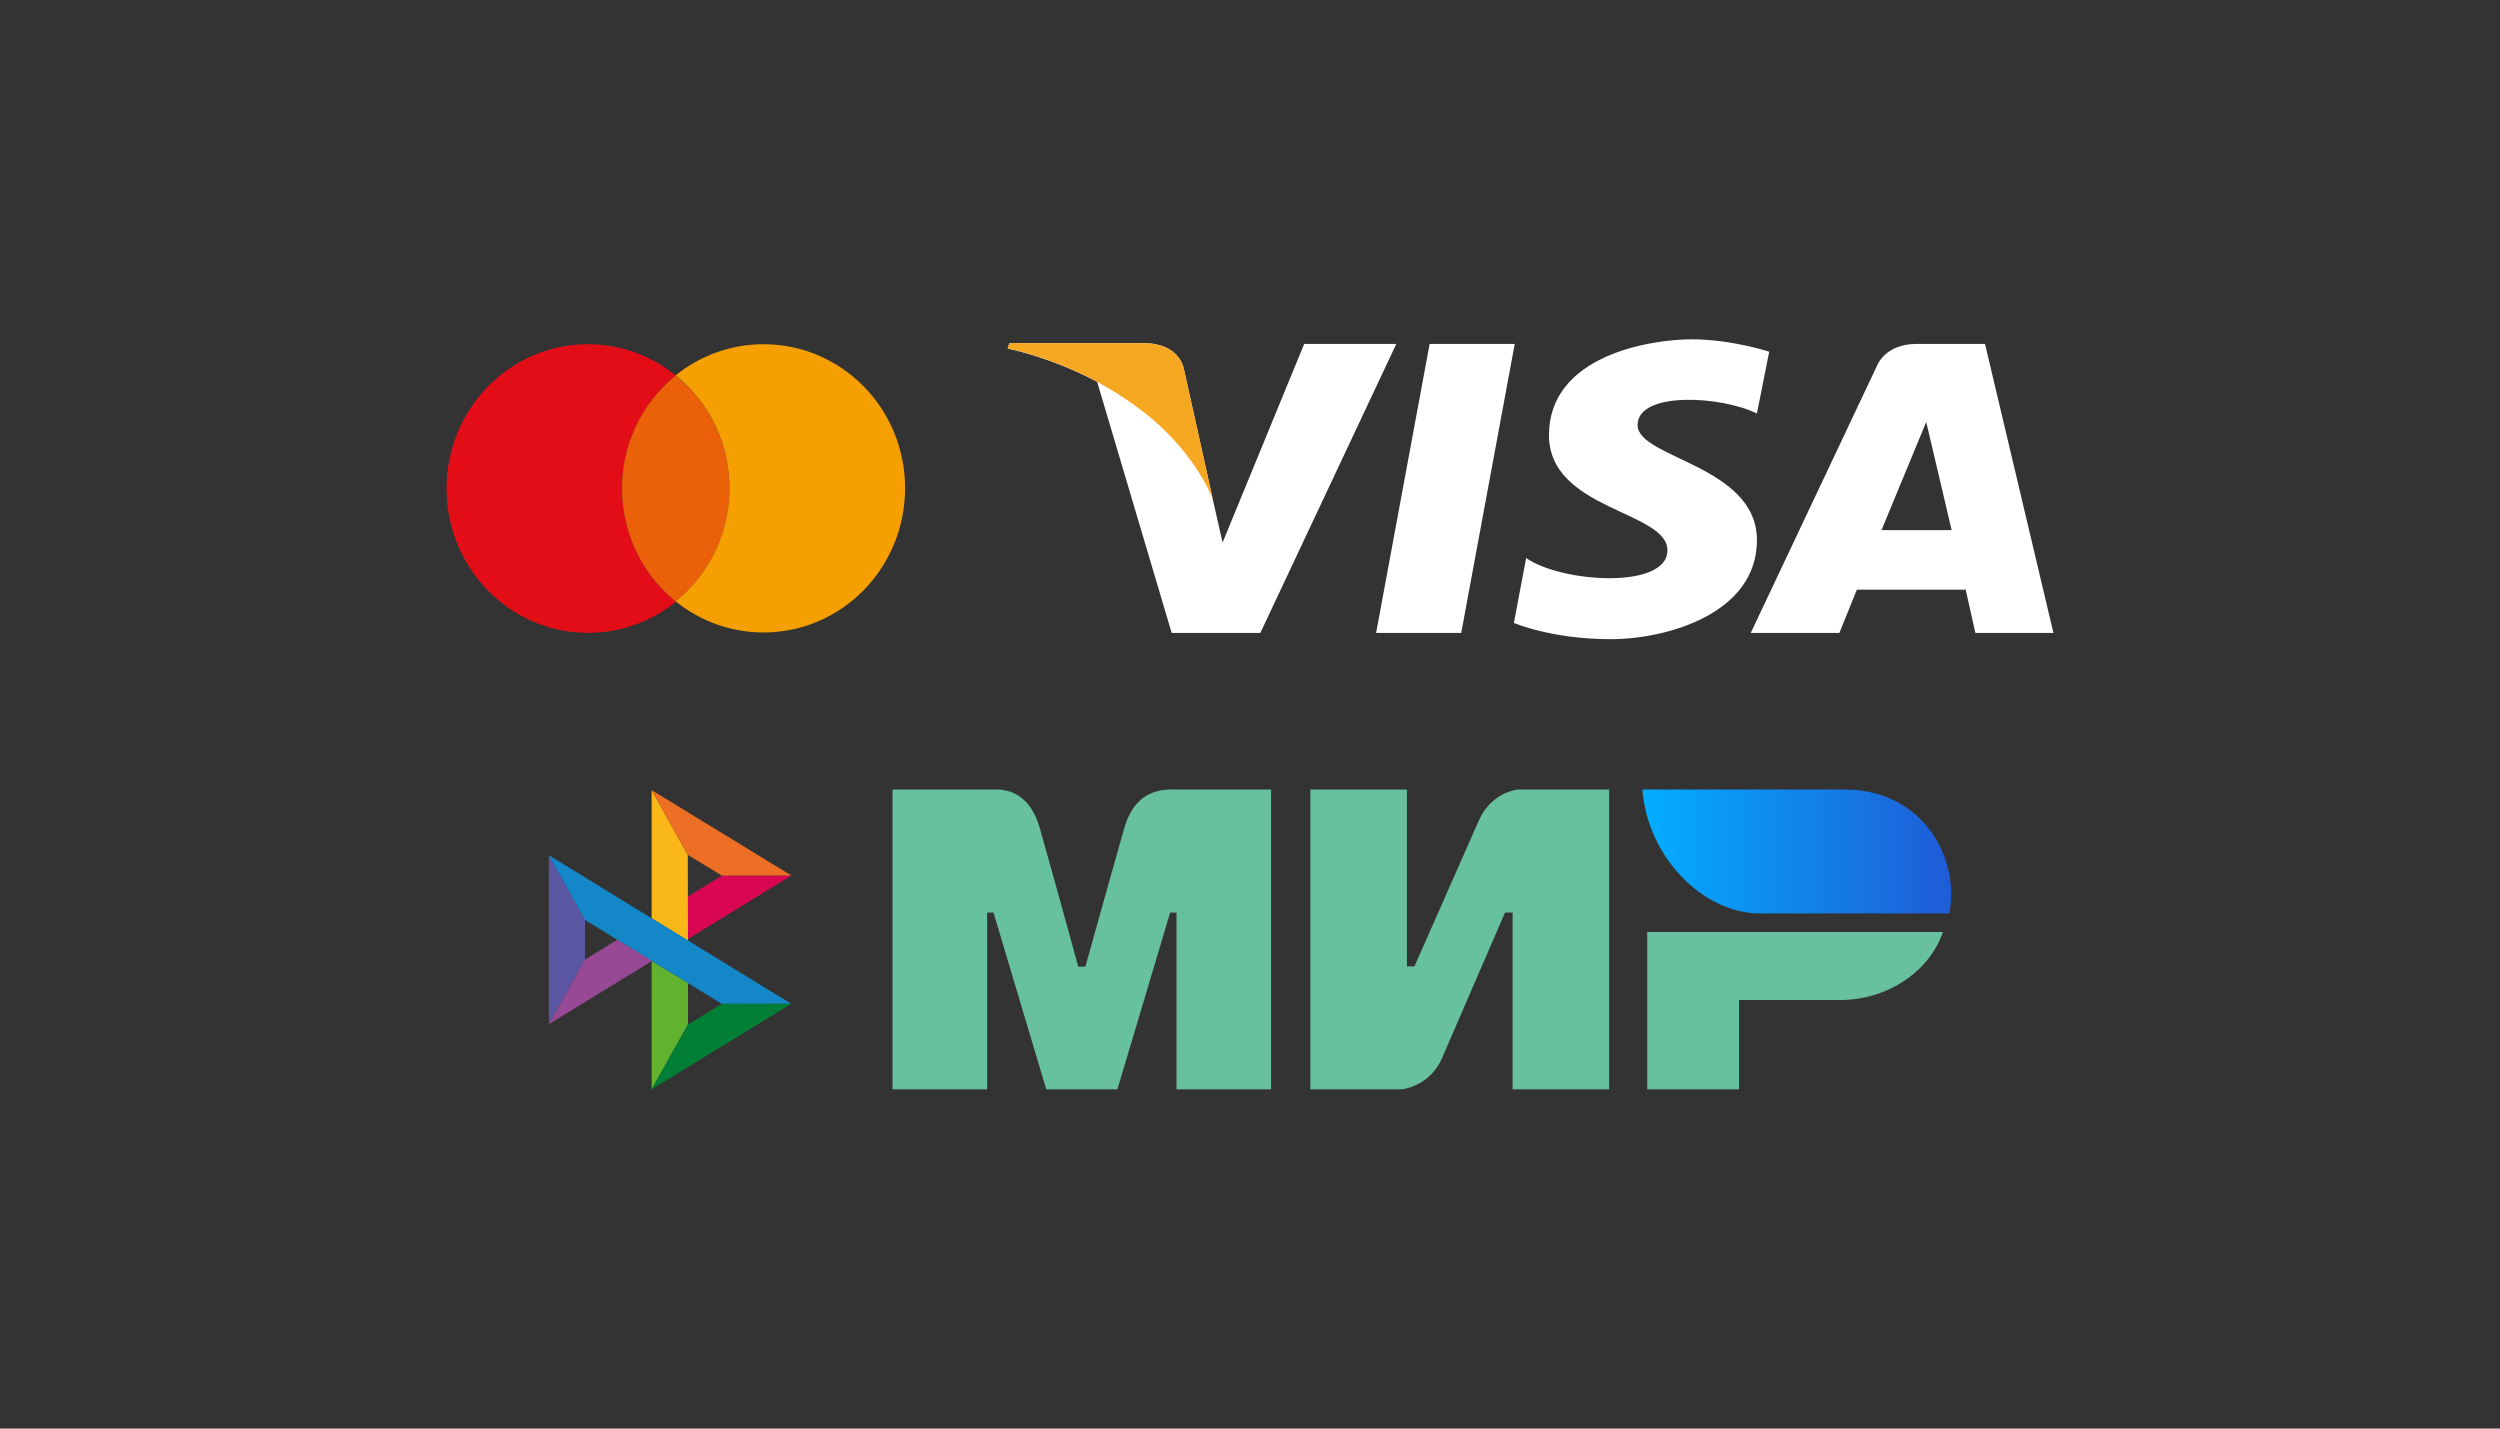 <svg width="140" height="80" viewBox="0 0 140 80" fill="none" xmlns="http://www.w3.org/2000/svg">
<rect x="0" y="0" width="140" height="80" fill="#333333" stroke="none"/>
<path d="M34.833 27.358C34.833 24.788 36.011 22.509 37.84 21.027C36.455 19.895 34.721 19.277 32.933 19.276C28.553 19.276 25.007 22.892 25.007 27.358C25.007 31.823 28.553 35.439 32.933 35.439C34.792 35.439 36.499 34.786 37.85 33.699C36.907 32.934 36.146 31.967 35.624 30.87C35.102 29.773 34.831 28.573 34.833 27.358Z" fill="#E30D17"/>
<path d="M34.833 27.358C34.833 29.927 36.011 32.206 37.84 33.688C38.782 32.924 39.541 31.959 40.062 30.864C40.582 29.769 40.851 28.57 40.848 27.358C40.848 24.788 39.669 22.509 37.84 21.027C36.897 21.79 36.137 22.755 35.617 23.851C35.096 24.946 34.828 26.145 34.833 27.358Z" fill="#EB610A"/>
<path d="M42.758 19.276C40.899 19.276 39.192 19.929 37.841 21.016C38.783 21.78 39.542 22.745 40.063 23.841C40.583 24.936 40.851 26.135 40.848 27.348C40.848 29.917 39.67 32.196 37.841 33.678C39.232 34.804 40.968 35.418 42.758 35.418C47.138 35.418 50.684 31.803 50.684 27.337C50.684 22.872 47.128 19.276 42.758 19.276Z" fill="#F69F00"/>
<path d="M81.828 35.446H77.062L80.059 19.26H84.825L81.828 35.446ZM73.035 19.26L68.465 30.382L67.924 28.001L66.303 20.689C66.303 20.689 66.106 19.217 64.043 19.217H56.525L56.427 19.52C56.427 19.52 58.736 19.953 61.44 21.381L65.614 35.446H70.578L78.193 19.26H73.035ZM110.621 35.446H114.993L111.161 19.26H107.327C105.558 19.26 105.117 20.472 105.117 20.472L98.041 35.446H103.004L103.985 33.022H110.079L110.621 35.446ZM105.363 29.689L107.869 23.631L109.293 29.689H105.363ZM98.387 23.157L99.075 19.695C99.075 19.695 96.962 19.002 94.751 19.002C92.392 19.002 86.743 19.911 86.743 24.368C86.743 28.566 93.376 28.609 93.376 30.816C93.376 33.023 87.43 32.634 85.465 31.249L84.777 34.885C84.777 34.885 86.89 35.794 90.182 35.794C93.425 35.794 98.388 34.322 98.388 30.254C98.388 26.055 91.704 25.666 91.704 23.806C91.704 21.902 96.372 22.161 98.387 23.157Z" fill="white"/>
<path d="M67.924 27.958L66.303 20.688C66.303 20.688 66.106 19.217 64.043 19.217H56.525L56.427 19.519C56.427 19.519 60.064 20.169 63.503 22.677C66.844 25.015 67.924 27.958 67.924 27.958Z" fill="#F7A823"/>
<path fill-rule="evenodd" clip-rule="evenodd" d="M55.466 44.212C55.996 44.21 57.569 44.063 58.236 46.399C58.963 48.974 59.678 51.552 60.382 54.133H60.781C61.835 50.356 62.558 47.779 62.952 46.399C63.625 44.039 65.309 44.214 65.983 44.214H71.18V61.001H65.884V51.107H65.528L62.575 61.001H58.589L55.636 51.101H55.28V61.001H49.982V44.214L55.466 44.212ZM78.788 44.214V54.114H79.211L82.803 45.973C83.5 44.353 84.987 44.214 84.987 44.214H90.113V61.001H84.705V51.101H84.282L80.76 59.241C80.063 60.854 78.507 61.001 78.507 61.001H73.38V44.214H78.788ZM108.805 52.191C108.052 54.411 105.683 56.001 103.06 56.001H97.387V61.001H92.245V52.191H108.805Z" fill="#67C09E"/>
<path fill-rule="evenodd" clip-rule="evenodd" d="M103.307 44.214H91.976C92.245 47.951 95.345 51.151 98.555 51.151H109.164C109.775 48.044 107.667 44.214 103.307 44.214Z" fill="url(#paint0_linear_1251_41)"/>
<path d="M30.735 47.894L32.764 51.52V53.733L30.737 57.352L30.735 47.894Z" fill="#5B57A2"/>
<path d="M38.526 50.2L40.427 49.035L44.318 49.031L38.526 52.58V50.2Z" fill="#D90751"/>
<path d="M38.515 47.872L38.526 52.674L36.492 51.424V44.246L38.515 47.872Z" fill="#FAB718"/>
<path d="M44.319 49.031L40.427 49.035L38.515 47.872L36.492 44.246L44.319 49.031Z" fill="#ED6F26"/>
<path d="M38.526 57.372V55.042L36.492 53.816L36.493 61.002L38.526 57.372Z" fill="#63B22F"/>
<path d="M40.422 56.218L32.764 51.52L30.735 47.894L44.31 56.213L40.422 56.218Z" fill="#1487C9"/>
<path d="M36.493 61.002L38.526 57.372L40.422 56.218L44.31 56.213L36.493 61.002Z" fill="#017F36"/>
<path d="M30.737 57.352L36.509 53.816L34.568 52.626L32.764 53.732L30.737 57.352Z" fill="#984995"/>
<defs>
<linearGradient id="paint0_linear_1251_41" x1="109.267" y1="48.577" x2="91.976" y2="48.577" gradientUnits="userSpaceOnUse">
<stop stop-color="#1F5CD7"/>
<stop offset="1" stop-color="#02AEFF"/>
</linearGradient>
</defs>
</svg>
